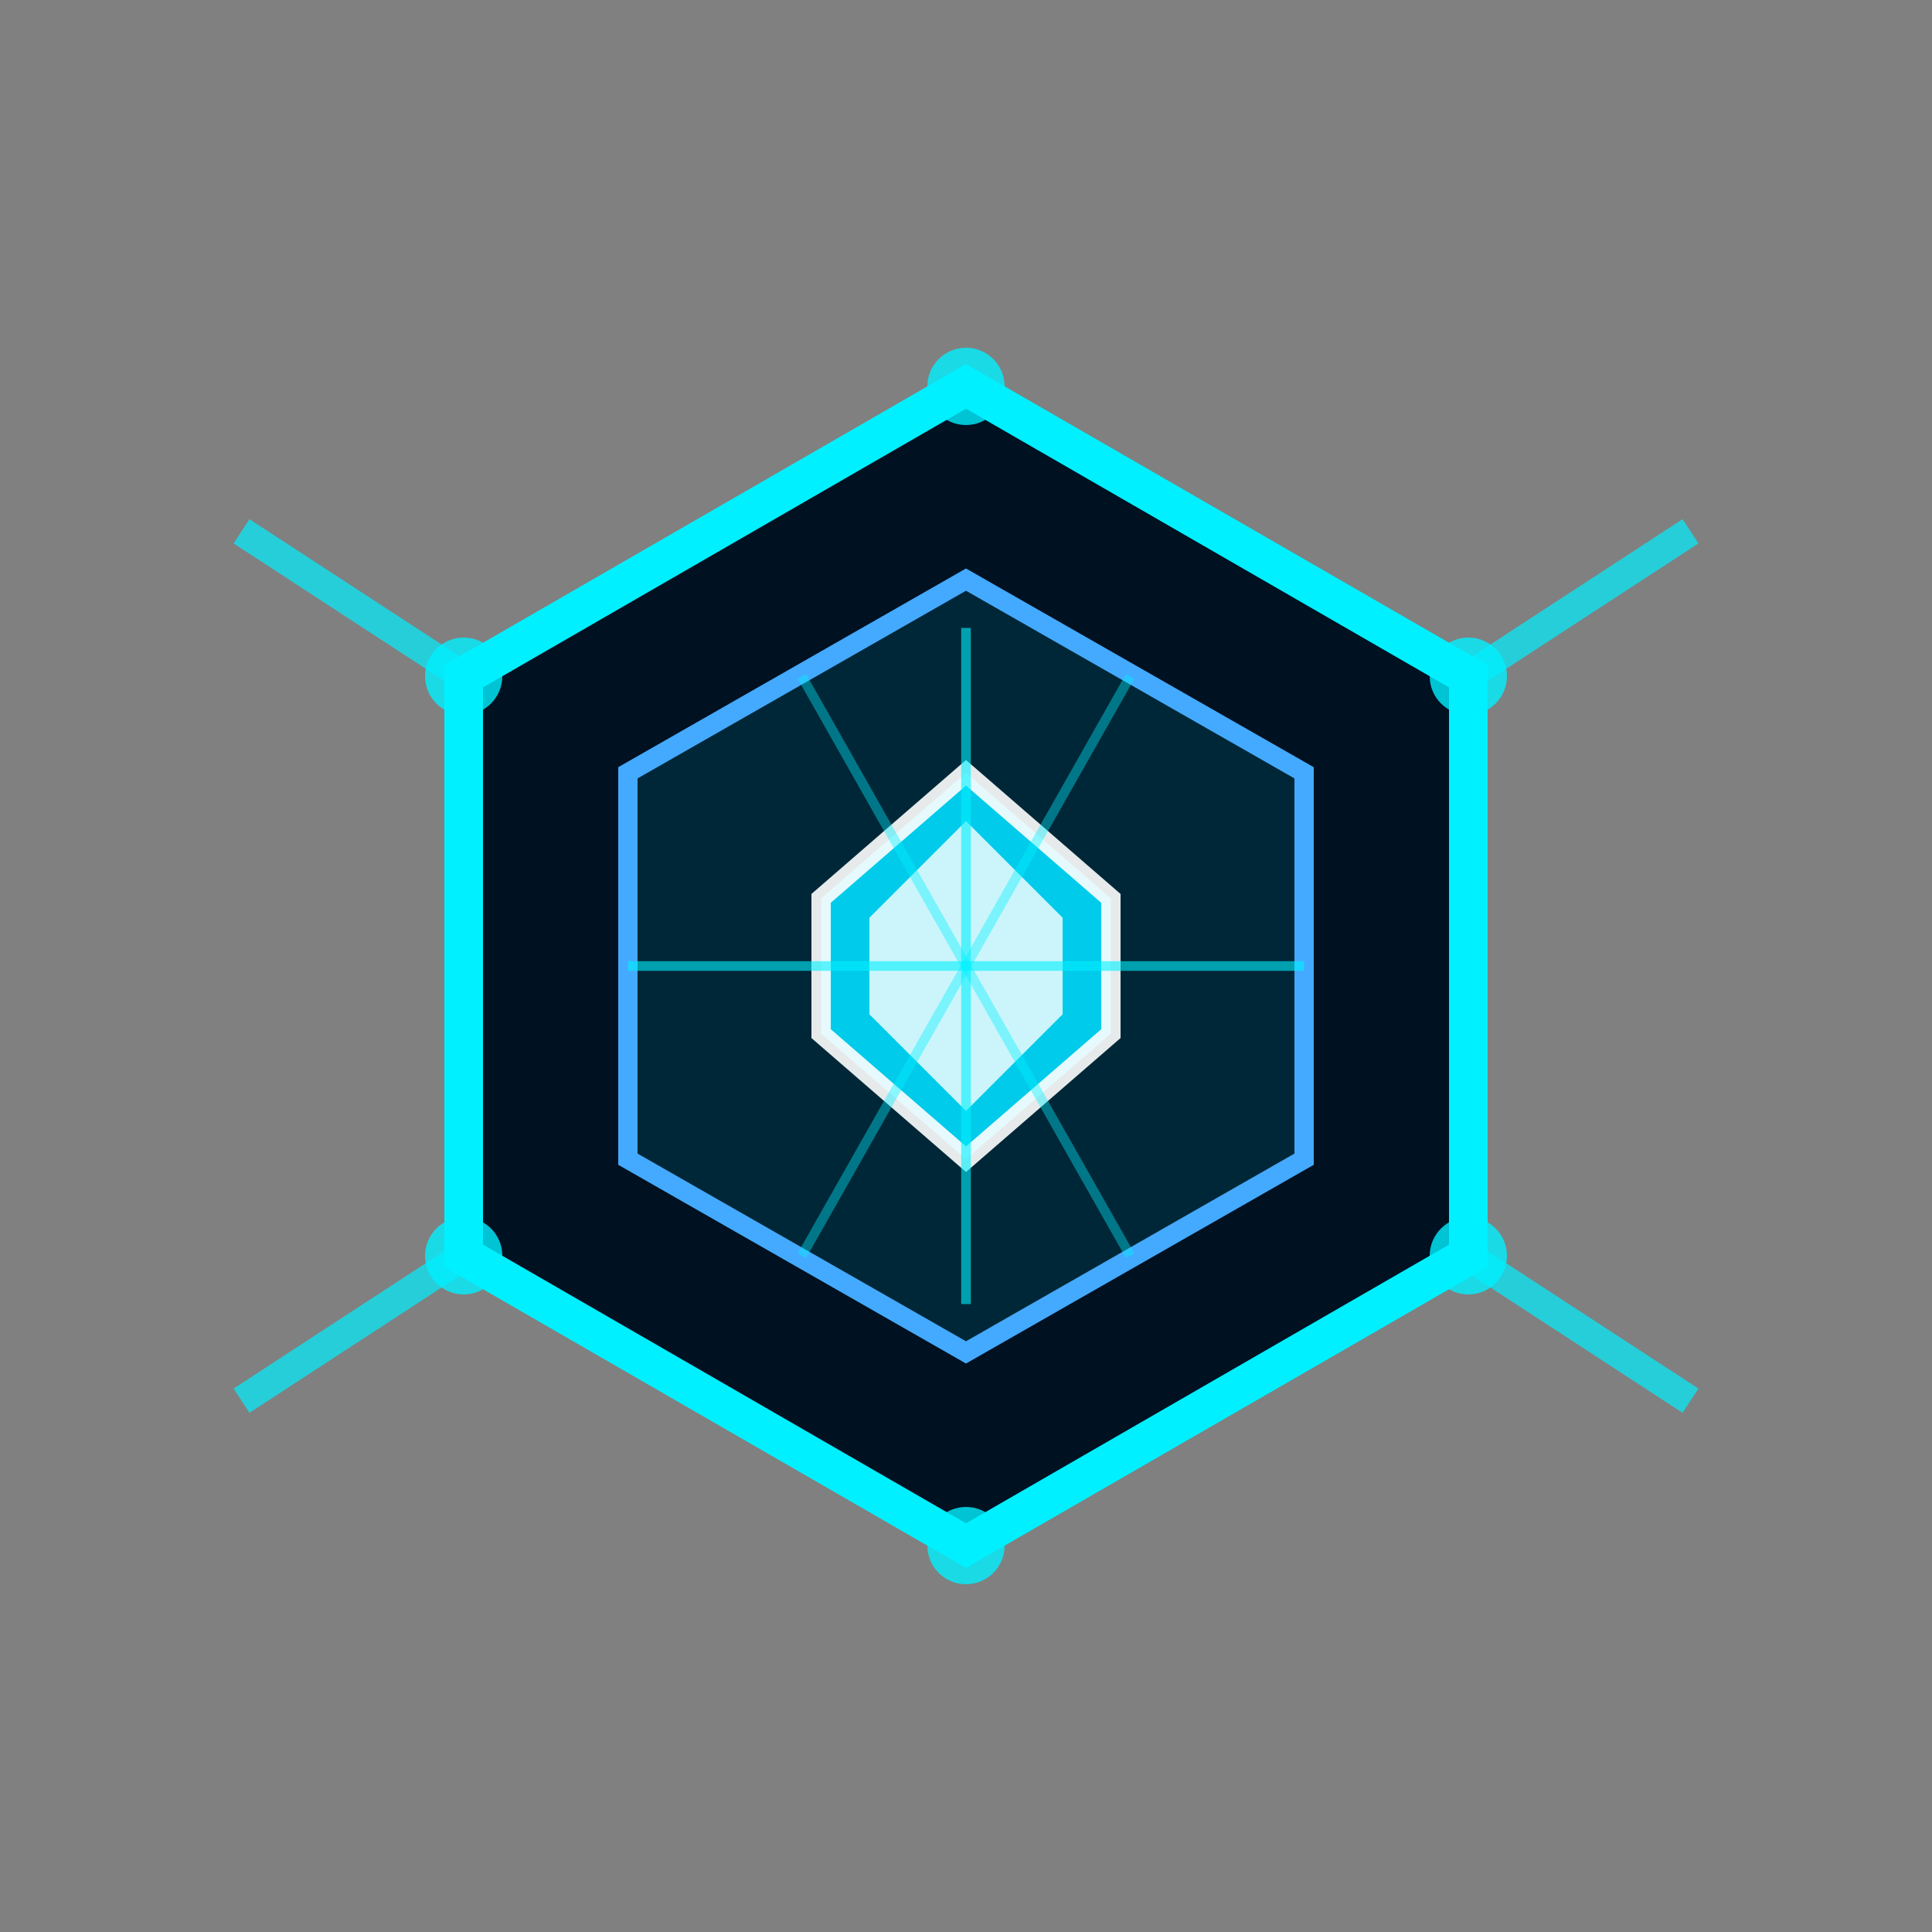 <svg width="200" height="200" viewBox="0 0 200 200" xmlns="http://www.w3.org/2000/svg">
  <rect x="0" y="0" width="200" height="200" fill="#808080" stroke="none"/>
  <!-- Perfect Hex Map Fragment - matches reference -->
  <g transform="translate(100,100)">
    <!-- Main hexagon container -->
    <polygon points="0,-60 52,-30 52,30 0,60 -52,30 -52,-30" 
             fill="#001122" stroke="#00f0ff" stroke-width="4"/>
    
    <!-- Inner hexagon pattern -->
    <polygon points="0,-40 35,-20 35,20 0,40 -35,20 -35,-20" 
             fill="rgba(0,240,255,0.1)" stroke="#44aaff" stroke-width="2"/>
    
    <!-- Central crystal core -->
    <polygon points="0,-20 15,-7 15,7 0,20 -15,7 -15,-7" 
             fill="#00ddff" stroke="#ffffff" stroke-width="2" opacity="0.9"/>
    <polygon points="0,-15 10,-5 10,5 0,15 -10,5 -10,-5" 
             fill="#ffffff" opacity="0.8"/>
    
    <!-- Fragment connection points -->
    <line x1="-52" y1="-30" x2="-75" y2="-45" stroke="#00f0ff" stroke-width="3" opacity="0.7"/>
    <line x1="52" y1="-30" x2="75" y2="-45" stroke="#00f0ff" stroke-width="3" opacity="0.7"/>
    <line x1="52" y1="30" x2="75" y2="45" stroke="#00f0ff" stroke-width="3" opacity="0.7"/>
    <line x1="-52" y1="30" x2="-75" y2="45" stroke="#00f0ff" stroke-width="3" opacity="0.7"/>
    
    <!-- Grid lines inside hexagon -->
    <line x1="-35" y1="0" x2="35" y2="0" stroke="#00f0ff" stroke-width="1" opacity="0.6"/>
    <line x1="0" y1="-35" x2="0" y2="35" stroke="#00f0ff" stroke-width="1" opacity="0.6"/>
    <line x1="-17" y1="-30" x2="17" y2="30" stroke="#00f0ff" stroke-width="1" opacity="0.4"/>
    <line x1="17" y1="-30" x2="-17" y2="30" stroke="#00f0ff" stroke-width="1" opacity="0.4"/>
    
    <!-- Data nodes at vertices -->
    <circle cx="0" cy="-60" r="4" fill="#00f0ff" opacity="0.8"/>
    <circle cx="52" cy="-30" r="4" fill="#00f0ff" opacity="0.8"/>
    <circle cx="52" cy="30" r="4" fill="#00f0ff" opacity="0.8"/>
    <circle cx="0" cy="60" r="4" fill="#00f0ff" opacity="0.8"/>
    <circle cx="-52" cy="30" r="4" fill="#00f0ff" opacity="0.8"/>
    <circle cx="-52" cy="-30" r="4" fill="#00f0ff" opacity="0.8"/>
  </g>
</svg>